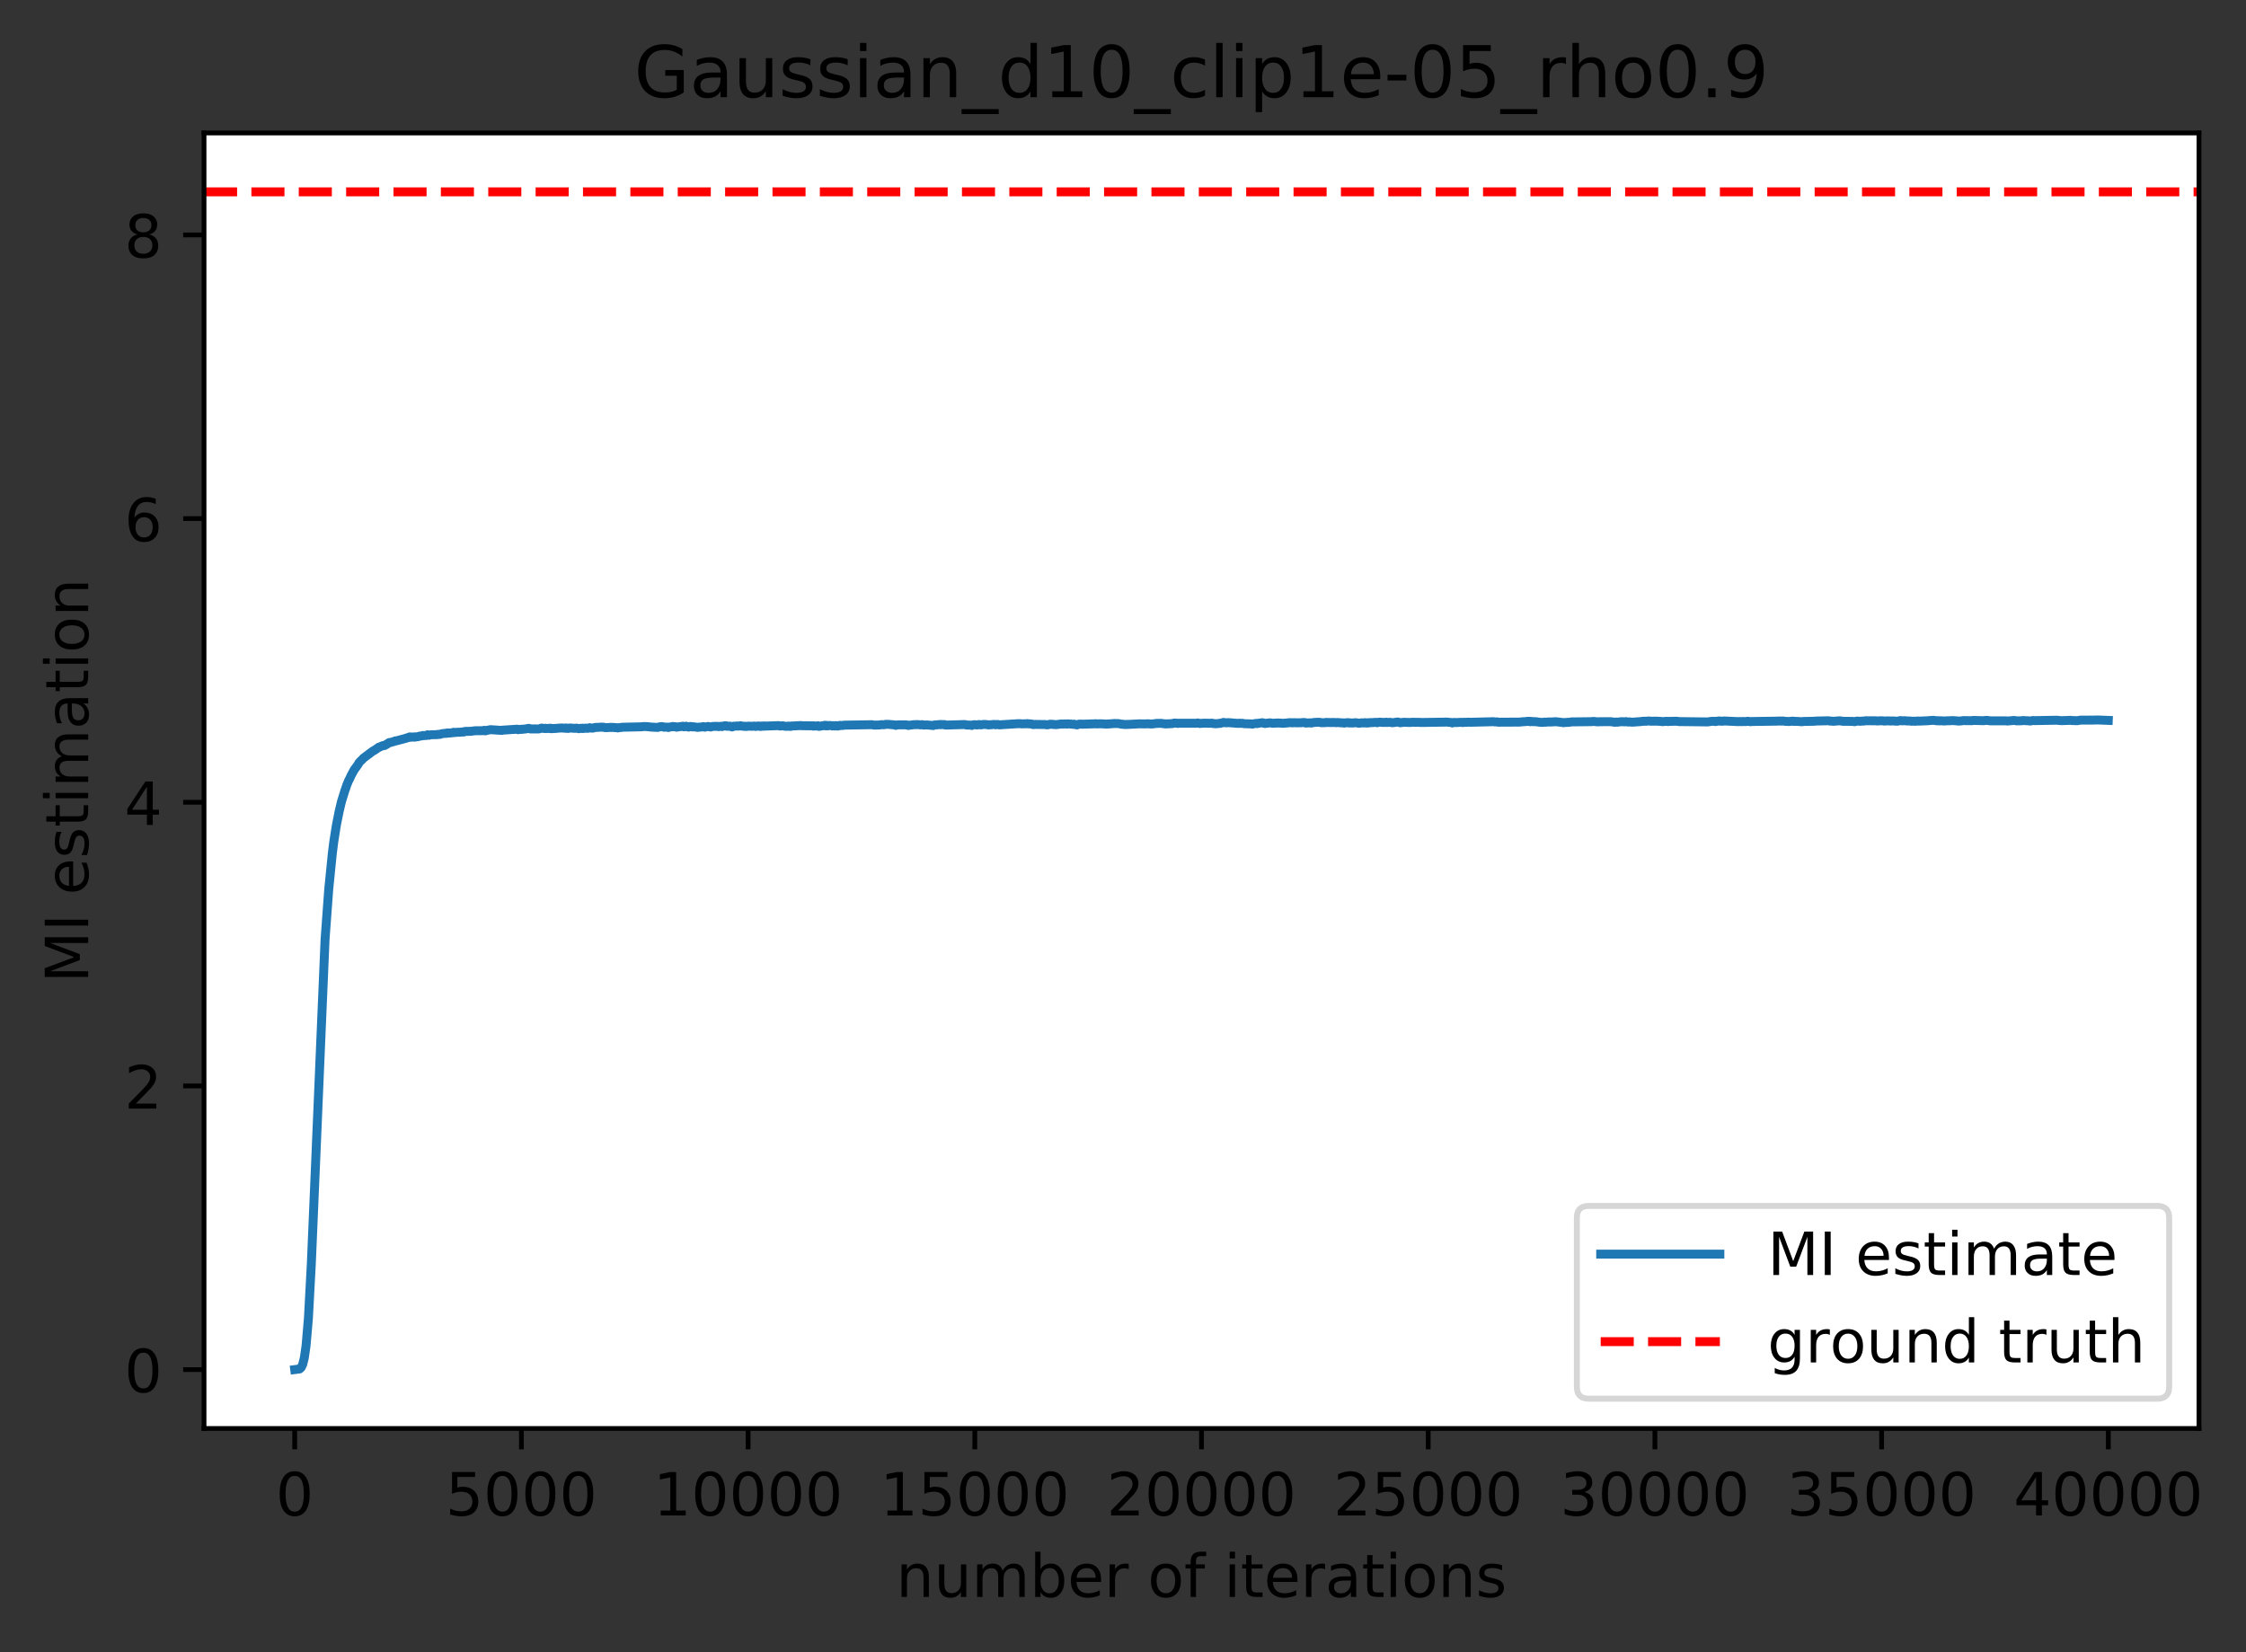 <?xml version="1.0" encoding="utf-8" standalone="no"?>
<!DOCTYPE svg PUBLIC "-//W3C//DTD SVG 1.1//EN"
  "http://www.w3.org/Graphics/SVG/1.1/DTD/svg11.dtd">
<!-- Created with matplotlib (https://matplotlib.org/) -->
<svg height="277.314pt" version="1.1" viewBox="0 0 376.936 277.314" width="376.936pt" xmlns="http://www.w3.org/2000/svg" xmlns:xlink="http://www.w3.org/1999/xlink">
 <rect x="0" y="0" width="376.936" height="277.314" fill="#333333" stroke="none"/>
 <defs>
  <style type="text/css">
*{stroke-linecap:butt;stroke-linejoin:round;}
  </style>
 </defs>
 <g id="figure_1">
  <g id="patch_1">
   <path d="M 0 277.314 
L 376.936 277.314 
L 376.936 0 
L 0 0 
z
" style="fill:none;"/>
  </g>
  <g id="axes_1">
   <g id="patch_2">
    <path d="M 34.241 239.758 
L 369.041 239.758 
L 369.041 22.318 
L 34.241 22.318 
z
" style="fill:#ffffff;"/>
   </g>
   <g id="matplotlib.axis_1">
    <g id="xtick_1">
     <g id="line2d_1">
      <defs>
       <path d="M 0 0 
L 0 3.5 
" id="m1b3be06d51" style="stroke:#000000;stroke-width:0.8;"/>
      </defs>
      <g>
       <use style="stroke:#000000;stroke-width:0.8;" x="49.459" xlink:href="#m1b3be06d51" y="239.758"/>
      </g>
     </g>
     <g id="text_1">
      <!-- 0 -->
      <defs>
       <path d="M 31.781 66.406 
Q 24.172 66.406 20.328 58.906 
Q 16.5 51.422 16.5 36.375 
Q 16.5 21.391 20.328 13.891 
Q 24.172 6.391 31.781 6.391 
Q 39.453 6.391 43.281 13.891 
Q 47.125 21.391 47.125 36.375 
Q 47.125 51.422 43.281 58.906 
Q 39.453 66.406 31.781 66.406 
z
M 31.781 74.219 
Q 44.047 74.219 50.516 64.516 
Q 56.984 54.828 56.984 36.375 
Q 56.984 17.969 50.516 8.266 
Q 44.047 -1.422 31.781 -1.422 
Q 19.531 -1.422 13.062 8.266 
Q 6.594 17.969 6.594 36.375 
Q 6.594 54.828 13.062 64.516 
Q 19.531 74.219 31.781 74.219 
z
" id="DejaVuSans-48"/>
      </defs>
      <g transform="translate(46.278 254.357)scale(0.1 -0.1)">
       <use xlink:href="#DejaVuSans-48"/>
      </g>
     </g>
    </g>
    <g id="xtick_2">
     <g id="line2d_2">
      <g>
       <use style="stroke:#000000;stroke-width:0.8;" x="87.505" xlink:href="#m1b3be06d51" y="239.758"/>
      </g>
     </g>
     <g id="text_2">
      <!-- 5000 -->
      <defs>
       <path d="M 10.797 72.906 
L 49.516 72.906 
L 49.516 64.594 
L 19.828 64.594 
L 19.828 46.734 
Q 21.969 47.469 24.109 47.828 
Q 26.266 48.188 28.422 48.188 
Q 40.625 48.188 47.75 41.5 
Q 54.891 34.812 54.891 23.391 
Q 54.891 11.625 47.562 5.094 
Q 40.234 -1.422 26.906 -1.422 
Q 22.312 -1.422 17.547 -0.641 
Q 12.797 0.141 7.719 1.703 
L 7.719 11.625 
Q 12.109 9.234 16.797 8.062 
Q 21.484 6.891 26.703 6.891 
Q 35.156 6.891 40.078 11.328 
Q 45.016 15.766 45.016 23.391 
Q 45.016 31 40.078 35.438 
Q 35.156 39.891 26.703 39.891 
Q 22.75 39.891 18.812 39.016 
Q 14.891 38.141 10.797 36.281 
z
" id="DejaVuSans-53"/>
      </defs>
      <g transform="translate(74.78 254.357)scale(0.1 -0.1)">
       <use xlink:href="#DejaVuSans-53"/>
       <use x="63.623" xlink:href="#DejaVuSans-48"/>
       <use x="127.246" xlink:href="#DejaVuSans-48"/>
       <use x="190.869" xlink:href="#DejaVuSans-48"/>
      </g>
     </g>
    </g>
    <g id="xtick_3">
     <g id="line2d_3">
      <g>
       <use style="stroke:#000000;stroke-width:0.8;" x="125.552" xlink:href="#m1b3be06d51" y="239.758"/>
      </g>
     </g>
     <g id="text_3">
      <!-- 10000 -->
      <defs>
       <path d="M 12.406 8.297 
L 28.516 8.297 
L 28.516 63.922 
L 10.984 60.406 
L 10.984 69.391 
L 28.422 72.906 
L 38.281 72.906 
L 38.281 8.297 
L 54.391 8.297 
L 54.391 0 
L 12.406 0 
z
" id="DejaVuSans-49"/>
      </defs>
      <g transform="translate(109.645 254.357)scale(0.1 -0.1)">
       <use xlink:href="#DejaVuSans-49"/>
       <use x="63.623" xlink:href="#DejaVuSans-48"/>
       <use x="127.246" xlink:href="#DejaVuSans-48"/>
       <use x="190.869" xlink:href="#DejaVuSans-48"/>
       <use x="254.492" xlink:href="#DejaVuSans-48"/>
      </g>
     </g>
    </g>
    <g id="xtick_4">
     <g id="line2d_4">
      <g>
       <use style="stroke:#000000;stroke-width:0.8;" x="163.598" xlink:href="#m1b3be06d51" y="239.758"/>
      </g>
     </g>
     <g id="text_4">
      <!-- 15000 -->
      <g transform="translate(147.692 254.357)scale(0.1 -0.1)">
       <use xlink:href="#DejaVuSans-49"/>
       <use x="63.623" xlink:href="#DejaVuSans-53"/>
       <use x="127.246" xlink:href="#DejaVuSans-48"/>
       <use x="190.869" xlink:href="#DejaVuSans-48"/>
       <use x="254.492" xlink:href="#DejaVuSans-48"/>
      </g>
     </g>
    </g>
    <g id="xtick_5">
     <g id="line2d_5">
      <g>
       <use style="stroke:#000000;stroke-width:0.8;" x="201.644" xlink:href="#m1b3be06d51" y="239.758"/>
      </g>
     </g>
     <g id="text_5">
      <!-- 20000 -->
      <defs>
       <path d="M 19.188 8.297 
L 53.609 8.297 
L 53.609 0 
L 7.328 0 
L 7.328 8.297 
Q 12.938 14.109 22.625 23.891 
Q 32.328 33.688 34.812 36.531 
Q 39.547 41.844 41.422 45.531 
Q 43.312 49.219 43.312 52.781 
Q 43.312 58.594 39.234 62.25 
Q 35.156 65.922 28.609 65.922 
Q 23.969 65.922 18.812 64.312 
Q 13.672 62.703 7.812 59.422 
L 7.812 69.391 
Q 13.766 71.781 18.938 73 
Q 24.125 74.219 28.422 74.219 
Q 39.75 74.219 46.484 68.547 
Q 53.219 62.891 53.219 53.422 
Q 53.219 48.922 51.531 44.891 
Q 49.859 40.875 45.406 35.406 
Q 44.188 33.984 37.641 27.219 
Q 31.109 20.453 19.188 8.297 
z
" id="DejaVuSans-50"/>
      </defs>
      <g transform="translate(185.738 254.357)scale(0.1 -0.1)">
       <use xlink:href="#DejaVuSans-50"/>
       <use x="63.623" xlink:href="#DejaVuSans-48"/>
       <use x="127.246" xlink:href="#DejaVuSans-48"/>
       <use x="190.869" xlink:href="#DejaVuSans-48"/>
       <use x="254.492" xlink:href="#DejaVuSans-48"/>
      </g>
     </g>
    </g>
    <g id="xtick_6">
     <g id="line2d_6">
      <g>
       <use style="stroke:#000000;stroke-width:0.8;" x="239.691" xlink:href="#m1b3be06d51" y="239.758"/>
      </g>
     </g>
     <g id="text_6">
      <!-- 25000 -->
      <g transform="translate(223.785 254.357)scale(0.1 -0.1)">
       <use xlink:href="#DejaVuSans-50"/>
       <use x="63.623" xlink:href="#DejaVuSans-53"/>
       <use x="127.246" xlink:href="#DejaVuSans-48"/>
       <use x="190.869" xlink:href="#DejaVuSans-48"/>
       <use x="254.492" xlink:href="#DejaVuSans-48"/>
      </g>
     </g>
    </g>
    <g id="xtick_7">
     <g id="line2d_7">
      <g>
       <use style="stroke:#000000;stroke-width:0.8;" x="277.737" xlink:href="#m1b3be06d51" y="239.758"/>
      </g>
     </g>
     <g id="text_7">
      <!-- 30000 -->
      <defs>
       <path d="M 40.578 39.312 
Q 47.656 37.797 51.625 33 
Q 55.609 28.219 55.609 21.188 
Q 55.609 10.406 48.188 4.484 
Q 40.766 -1.422 27.094 -1.422 
Q 22.516 -1.422 17.656 -0.516 
Q 12.797 0.391 7.625 2.203 
L 7.625 11.719 
Q 11.719 9.328 16.594 8.109 
Q 21.484 6.891 26.812 6.891 
Q 36.078 6.891 40.938 10.547 
Q 45.797 14.203 45.797 21.188 
Q 45.797 27.641 41.281 31.266 
Q 36.766 34.906 28.719 34.906 
L 20.219 34.906 
L 20.219 43.016 
L 29.109 43.016 
Q 36.375 43.016 40.234 45.922 
Q 44.094 48.828 44.094 54.297 
Q 44.094 59.906 40.109 62.906 
Q 36.141 65.922 28.719 65.922 
Q 24.656 65.922 20.016 65.031 
Q 15.375 64.156 9.812 62.312 
L 9.812 71.094 
Q 15.438 72.656 20.344 73.438 
Q 25.25 74.219 29.594 74.219 
Q 40.828 74.219 47.359 69.109 
Q 53.906 64.016 53.906 55.328 
Q 53.906 49.266 50.438 45.094 
Q 46.969 40.922 40.578 39.312 
z
" id="DejaVuSans-51"/>
      </defs>
      <g transform="translate(261.831 254.357)scale(0.1 -0.1)">
       <use xlink:href="#DejaVuSans-51"/>
       <use x="63.623" xlink:href="#DejaVuSans-48"/>
       <use x="127.246" xlink:href="#DejaVuSans-48"/>
       <use x="190.869" xlink:href="#DejaVuSans-48"/>
       <use x="254.492" xlink:href="#DejaVuSans-48"/>
      </g>
     </g>
    </g>
    <g id="xtick_8">
     <g id="line2d_8">
      <g>
       <use style="stroke:#000000;stroke-width:0.8;" x="315.784" xlink:href="#m1b3be06d51" y="239.758"/>
      </g>
     </g>
     <g id="text_8">
      <!-- 35000 -->
      <g transform="translate(299.877 254.357)scale(0.1 -0.1)">
       <use xlink:href="#DejaVuSans-51"/>
       <use x="63.623" xlink:href="#DejaVuSans-53"/>
       <use x="127.246" xlink:href="#DejaVuSans-48"/>
       <use x="190.869" xlink:href="#DejaVuSans-48"/>
       <use x="254.492" xlink:href="#DejaVuSans-48"/>
      </g>
     </g>
    </g>
    <g id="xtick_9">
     <g id="line2d_9">
      <g>
       <use style="stroke:#000000;stroke-width:0.8;" x="353.83" xlink:href="#m1b3be06d51" y="239.758"/>
      </g>
     </g>
     <g id="text_9">
      <!-- 40000 -->
      <defs>
       <path d="M 37.797 64.312 
L 12.891 25.391 
L 37.797 25.391 
z
M 35.203 72.906 
L 47.609 72.906 
L 47.609 25.391 
L 58.016 25.391 
L 58.016 17.188 
L 47.609 17.188 
L 47.609 0 
L 37.797 0 
L 37.797 17.188 
L 4.891 17.188 
L 4.891 26.703 
z
" id="DejaVuSans-52"/>
      </defs>
      <g transform="translate(337.924 254.357)scale(0.1 -0.1)">
       <use xlink:href="#DejaVuSans-52"/>
       <use x="63.623" xlink:href="#DejaVuSans-48"/>
       <use x="127.246" xlink:href="#DejaVuSans-48"/>
       <use x="190.869" xlink:href="#DejaVuSans-48"/>
       <use x="254.492" xlink:href="#DejaVuSans-48"/>
      </g>
     </g>
    </g>
    <g id="text_10">
     <!-- number of iterations -->
     <defs>
      <path d="M 54.891 33.016 
L 54.891 0 
L 45.906 0 
L 45.906 32.719 
Q 45.906 40.484 42.875 44.328 
Q 39.844 48.188 33.797 48.188 
Q 26.516 48.188 22.312 43.547 
Q 18.109 38.922 18.109 30.906 
L 18.109 0 
L 9.078 0 
L 9.078 54.688 
L 18.109 54.688 
L 18.109 46.188 
Q 21.344 51.125 25.703 53.562 
Q 30.078 56 35.797 56 
Q 45.219 56 50.047 50.172 
Q 54.891 44.344 54.891 33.016 
z
" id="DejaVuSans-110"/>
      <path d="M 8.5 21.578 
L 8.5 54.688 
L 17.484 54.688 
L 17.484 21.922 
Q 17.484 14.156 20.5 10.266 
Q 23.531 6.391 29.594 6.391 
Q 36.859 6.391 41.078 11.031 
Q 45.312 15.672 45.312 23.688 
L 45.312 54.688 
L 54.297 54.688 
L 54.297 0 
L 45.312 0 
L 45.312 8.406 
Q 42.047 3.422 37.719 1 
Q 33.406 -1.422 27.688 -1.422 
Q 18.266 -1.422 13.375 4.438 
Q 8.5 10.297 8.5 21.578 
z
M 31.109 56 
z
" id="DejaVuSans-117"/>
      <path d="M 52 44.188 
Q 55.375 50.25 60.062 53.125 
Q 64.75 56 71.094 56 
Q 79.641 56 84.281 50.016 
Q 88.922 44.047 88.922 33.016 
L 88.922 0 
L 79.891 0 
L 79.891 32.719 
Q 79.891 40.578 77.094 44.375 
Q 74.312 48.188 68.609 48.188 
Q 61.625 48.188 57.562 43.547 
Q 53.516 38.922 53.516 30.906 
L 53.516 0 
L 44.484 0 
L 44.484 32.719 
Q 44.484 40.625 41.703 44.406 
Q 38.922 48.188 33.109 48.188 
Q 26.219 48.188 22.156 43.531 
Q 18.109 38.875 18.109 30.906 
L 18.109 0 
L 9.078 0 
L 9.078 54.688 
L 18.109 54.688 
L 18.109 46.188 
Q 21.188 51.219 25.484 53.609 
Q 29.781 56 35.688 56 
Q 41.656 56 45.828 52.969 
Q 50 49.953 52 44.188 
z
" id="DejaVuSans-109"/>
      <path d="M 48.688 27.297 
Q 48.688 37.203 44.609 42.844 
Q 40.531 48.484 33.406 48.484 
Q 26.266 48.484 22.188 42.844 
Q 18.109 37.203 18.109 27.297 
Q 18.109 17.391 22.188 11.75 
Q 26.266 6.109 33.406 6.109 
Q 40.531 6.109 44.609 11.75 
Q 48.688 17.391 48.688 27.297 
z
M 18.109 46.391 
Q 20.953 51.266 25.266 53.625 
Q 29.594 56 35.594 56 
Q 45.562 56 51.781 48.094 
Q 58.016 40.188 58.016 27.297 
Q 58.016 14.406 51.781 6.484 
Q 45.562 -1.422 35.594 -1.422 
Q 29.594 -1.422 25.266 0.953 
Q 20.953 3.328 18.109 8.203 
L 18.109 0 
L 9.078 0 
L 9.078 75.984 
L 18.109 75.984 
z
" id="DejaVuSans-98"/>
      <path d="M 56.203 29.594 
L 56.203 25.203 
L 14.891 25.203 
Q 15.484 15.922 20.484 11.062 
Q 25.484 6.203 34.422 6.203 
Q 39.594 6.203 44.453 7.469 
Q 49.312 8.734 54.109 11.281 
L 54.109 2.781 
Q 49.266 0.734 44.188 -0.344 
Q 39.109 -1.422 33.891 -1.422 
Q 20.797 -1.422 13.156 6.188 
Q 5.516 13.812 5.516 26.812 
Q 5.516 40.234 12.766 48.109 
Q 20.016 56 32.328 56 
Q 43.359 56 49.781 48.891 
Q 56.203 41.797 56.203 29.594 
z
M 47.219 32.234 
Q 47.125 39.594 43.094 43.984 
Q 39.062 48.391 32.422 48.391 
Q 24.906 48.391 20.391 44.141 
Q 15.875 39.891 15.188 32.172 
z
" id="DejaVuSans-101"/>
      <path d="M 41.109 46.297 
Q 39.594 47.172 37.812 47.578 
Q 36.031 48 33.891 48 
Q 26.266 48 22.188 43.047 
Q 18.109 38.094 18.109 28.812 
L 18.109 0 
L 9.078 0 
L 9.078 54.688 
L 18.109 54.688 
L 18.109 46.188 
Q 20.953 51.172 25.484 53.578 
Q 30.031 56 36.531 56 
Q 37.453 56 38.578 55.875 
Q 39.703 55.766 41.062 55.516 
z
" id="DejaVuSans-114"/>
      <path id="DejaVuSans-32"/>
      <path d="M 30.609 48.391 
Q 23.391 48.391 19.188 42.75 
Q 14.984 37.109 14.984 27.297 
Q 14.984 17.484 19.156 11.844 
Q 23.344 6.203 30.609 6.203 
Q 37.797 6.203 41.984 11.859 
Q 46.188 17.531 46.188 27.297 
Q 46.188 37.016 41.984 42.703 
Q 37.797 48.391 30.609 48.391 
z
M 30.609 56 
Q 42.328 56 49.016 48.375 
Q 55.719 40.766 55.719 27.297 
Q 55.719 13.875 49.016 6.219 
Q 42.328 -1.422 30.609 -1.422 
Q 18.844 -1.422 12.172 6.219 
Q 5.516 13.875 5.516 27.297 
Q 5.516 40.766 12.172 48.375 
Q 18.844 56 30.609 56 
z
" id="DejaVuSans-111"/>
      <path d="M 37.109 75.984 
L 37.109 68.5 
L 28.516 68.5 
Q 23.688 68.5 21.797 66.547 
Q 19.922 64.594 19.922 59.516 
L 19.922 54.688 
L 34.719 54.688 
L 34.719 47.703 
L 19.922 47.703 
L 19.922 0 
L 10.891 0 
L 10.891 47.703 
L 2.297 47.703 
L 2.297 54.688 
L 10.891 54.688 
L 10.891 58.5 
Q 10.891 67.625 15.141 71.797 
Q 19.391 75.984 28.609 75.984 
z
" id="DejaVuSans-102"/>
      <path d="M 9.422 54.688 
L 18.406 54.688 
L 18.406 0 
L 9.422 0 
z
M 9.422 75.984 
L 18.406 75.984 
L 18.406 64.594 
L 9.422 64.594 
z
" id="DejaVuSans-105"/>
      <path d="M 18.312 70.219 
L 18.312 54.688 
L 36.812 54.688 
L 36.812 47.703 
L 18.312 47.703 
L 18.312 18.016 
Q 18.312 11.328 20.141 9.422 
Q 21.969 7.516 27.594 7.516 
L 36.812 7.516 
L 36.812 0 
L 27.594 0 
Q 17.188 0 13.234 3.875 
Q 9.281 7.766 9.281 18.016 
L 9.281 47.703 
L 2.688 47.703 
L 2.688 54.688 
L 9.281 54.688 
L 9.281 70.219 
z
" id="DejaVuSans-116"/>
      <path d="M 34.281 27.484 
Q 23.391 27.484 19.188 25 
Q 14.984 22.516 14.984 16.5 
Q 14.984 11.719 18.141 8.906 
Q 21.297 6.109 26.703 6.109 
Q 34.188 6.109 38.703 11.406 
Q 43.219 16.703 43.219 25.484 
L 43.219 27.484 
z
M 52.203 31.203 
L 52.203 0 
L 43.219 0 
L 43.219 8.297 
Q 40.141 3.328 35.547 0.953 
Q 30.953 -1.422 24.312 -1.422 
Q 15.922 -1.422 10.953 3.297 
Q 6 8.016 6 15.922 
Q 6 25.141 12.172 29.828 
Q 18.359 34.516 30.609 34.516 
L 43.219 34.516 
L 43.219 35.406 
Q 43.219 41.609 39.141 45 
Q 35.062 48.391 27.688 48.391 
Q 23 48.391 18.547 47.266 
Q 14.109 46.141 10.016 43.891 
L 10.016 52.203 
Q 14.938 54.109 19.578 55.047 
Q 24.219 56 28.609 56 
Q 40.484 56 46.344 49.844 
Q 52.203 43.703 52.203 31.203 
z
" id="DejaVuSans-97"/>
      <path d="M 44.281 53.078 
L 44.281 44.578 
Q 40.484 46.531 36.375 47.5 
Q 32.281 48.484 27.875 48.484 
Q 21.188 48.484 17.844 46.438 
Q 14.5 44.391 14.5 40.281 
Q 14.5 37.156 16.891 35.375 
Q 19.281 33.594 26.516 31.984 
L 29.594 31.297 
Q 39.156 29.25 43.188 25.516 
Q 47.219 21.781 47.219 15.094 
Q 47.219 7.469 41.188 3.016 
Q 35.156 -1.422 24.609 -1.422 
Q 20.219 -1.422 15.453 -0.562 
Q 10.688 0.297 5.422 2 
L 5.422 11.281 
Q 10.406 8.688 15.234 7.391 
Q 20.062 6.109 24.812 6.109 
Q 31.156 6.109 34.562 8.281 
Q 37.984 10.453 37.984 14.406 
Q 37.984 18.062 35.516 20.016 
Q 33.062 21.969 24.703 23.781 
L 21.578 24.516 
Q 13.234 26.266 9.516 29.906 
Q 5.812 33.547 5.812 39.891 
Q 5.812 47.609 11.281 51.797 
Q 16.75 56 26.812 56 
Q 31.781 56 36.172 55.266 
Q 40.578 54.547 44.281 53.078 
z
" id="DejaVuSans-115"/>
     </defs>
     <g transform="translate(150.402 268.035)scale(0.1 -0.1)">
      <use xlink:href="#DejaVuSans-110"/>
      <use x="63.379" xlink:href="#DejaVuSans-117"/>
      <use x="126.758" xlink:href="#DejaVuSans-109"/>
      <use x="224.17" xlink:href="#DejaVuSans-98"/>
      <use x="287.646" xlink:href="#DejaVuSans-101"/>
      <use x="349.17" xlink:href="#DejaVuSans-114"/>
      <use x="390.283" xlink:href="#DejaVuSans-32"/>
      <use x="422.07" xlink:href="#DejaVuSans-111"/>
      <use x="483.252" xlink:href="#DejaVuSans-102"/>
      <use x="518.457" xlink:href="#DejaVuSans-32"/>
      <use x="550.244" xlink:href="#DejaVuSans-105"/>
      <use x="578.027" xlink:href="#DejaVuSans-116"/>
      <use x="617.236" xlink:href="#DejaVuSans-101"/>
      <use x="678.76" xlink:href="#DejaVuSans-114"/>
      <use x="719.873" xlink:href="#DejaVuSans-97"/>
      <use x="781.152" xlink:href="#DejaVuSans-116"/>
      <use x="820.361" xlink:href="#DejaVuSans-105"/>
      <use x="848.145" xlink:href="#DejaVuSans-111"/>
      <use x="909.326" xlink:href="#DejaVuSans-110"/>
      <use x="972.705" xlink:href="#DejaVuSans-115"/>
     </g>
    </g>
   </g>
   <g id="matplotlib.axis_2">
    <g id="ytick_1">
     <g id="line2d_10">
      <defs>
       <path d="M 0 0 
L -3.5 0 
" id="m447c3b38fd" style="stroke:#000000;stroke-width:0.8;"/>
      </defs>
      <g>
       <use style="stroke:#000000;stroke-width:0.8;" x="34.241" xlink:href="#m447c3b38fd" y="229.874"/>
      </g>
     </g>
     <g id="text_11">
      <!-- 0 -->
      <g transform="translate(20.878 233.673)scale(0.1 -0.1)">
       <use xlink:href="#DejaVuSans-48"/>
      </g>
     </g>
    </g>
    <g id="ytick_2">
     <g id="line2d_11">
      <g>
       <use style="stroke:#000000;stroke-width:0.8;" x="34.241" xlink:href="#m447c3b38fd" y="182.263"/>
      </g>
     </g>
     <g id="text_12">
      <!-- 2 -->
      <g transform="translate(20.878 186.062)scale(0.1 -0.1)">
       <use xlink:href="#DejaVuSans-50"/>
      </g>
     </g>
    </g>
    <g id="ytick_3">
     <g id="line2d_12">
      <g>
       <use style="stroke:#000000;stroke-width:0.8;" x="34.241" xlink:href="#m447c3b38fd" y="134.652"/>
      </g>
     </g>
     <g id="text_13">
      <!-- 4 -->
      <g transform="translate(20.878 138.451)scale(0.1 -0.1)">
       <use xlink:href="#DejaVuSans-52"/>
      </g>
     </g>
    </g>
    <g id="ytick_4">
     <g id="line2d_13">
      <g>
       <use style="stroke:#000000;stroke-width:0.8;" x="34.241" xlink:href="#m447c3b38fd" y="87.041"/>
      </g>
     </g>
     <g id="text_14">
      <!-- 6 -->
      <defs>
       <path d="M 33.016 40.375 
Q 26.375 40.375 22.484 35.828 
Q 18.609 31.297 18.609 23.391 
Q 18.609 15.531 22.484 10.953 
Q 26.375 6.391 33.016 6.391 
Q 39.656 6.391 43.531 10.953 
Q 47.406 15.531 47.406 23.391 
Q 47.406 31.297 43.531 35.828 
Q 39.656 40.375 33.016 40.375 
z
M 52.594 71.297 
L 52.594 62.312 
Q 48.875 64.062 45.094 64.984 
Q 41.312 65.922 37.594 65.922 
Q 27.828 65.922 22.672 59.328 
Q 17.531 52.734 16.797 39.406 
Q 19.672 43.656 24.016 45.922 
Q 28.375 48.188 33.594 48.188 
Q 44.578 48.188 50.953 41.516 
Q 57.328 34.859 57.328 23.391 
Q 57.328 12.156 50.688 5.359 
Q 44.047 -1.422 33.016 -1.422 
Q 20.359 -1.422 13.672 8.266 
Q 6.984 17.969 6.984 36.375 
Q 6.984 53.656 15.188 63.938 
Q 23.391 74.219 37.203 74.219 
Q 40.922 74.219 44.703 73.484 
Q 48.484 72.75 52.594 71.297 
z
" id="DejaVuSans-54"/>
      </defs>
      <g transform="translate(20.878 90.841)scale(0.1 -0.1)">
       <use xlink:href="#DejaVuSans-54"/>
      </g>
     </g>
    </g>
    <g id="ytick_5">
     <g id="line2d_14">
      <g>
       <use style="stroke:#000000;stroke-width:0.8;" x="34.241" xlink:href="#m447c3b38fd" y="39.43"/>
      </g>
     </g>
     <g id="text_15">
      <!-- 8 -->
      <defs>
       <path d="M 31.781 34.625 
Q 24.75 34.625 20.719 30.859 
Q 16.703 27.094 16.703 20.516 
Q 16.703 13.922 20.719 10.156 
Q 24.75 6.391 31.781 6.391 
Q 38.812 6.391 42.859 10.172 
Q 46.922 13.969 46.922 20.516 
Q 46.922 27.094 42.891 30.859 
Q 38.875 34.625 31.781 34.625 
z
M 21.922 38.812 
Q 15.578 40.375 12.031 44.719 
Q 8.5 49.078 8.5 55.328 
Q 8.5 64.062 14.719 69.141 
Q 20.953 74.219 31.781 74.219 
Q 42.672 74.219 48.875 69.141 
Q 55.078 64.062 55.078 55.328 
Q 55.078 49.078 51.531 44.719 
Q 48 40.375 41.703 38.812 
Q 48.828 37.156 52.797 32.312 
Q 56.781 27.484 56.781 20.516 
Q 56.781 9.906 50.312 4.234 
Q 43.844 -1.422 31.781 -1.422 
Q 19.734 -1.422 13.25 4.234 
Q 6.781 9.906 6.781 20.516 
Q 6.781 27.484 10.781 32.312 
Q 14.797 37.156 21.922 38.812 
z
M 18.312 54.391 
Q 18.312 48.734 21.844 45.562 
Q 25.391 42.391 31.781 42.391 
Q 38.141 42.391 41.719 45.562 
Q 45.312 48.734 45.312 54.391 
Q 45.312 60.062 41.719 63.234 
Q 38.141 66.406 31.781 66.406 
Q 25.391 66.406 21.844 63.234 
Q 18.312 60.062 18.312 54.391 
z
" id="DejaVuSans-56"/>
      </defs>
      <g transform="translate(20.878 43.23)scale(0.1 -0.1)">
       <use xlink:href="#DejaVuSans-56"/>
      </g>
     </g>
    </g>
    <g id="text_16">
     <!-- MI estimation -->
     <defs>
      <path d="M 9.812 72.906 
L 24.516 72.906 
L 43.109 23.297 
L 61.812 72.906 
L 76.516 72.906 
L 76.516 0 
L 66.891 0 
L 66.891 64.016 
L 48.094 14.016 
L 38.188 14.016 
L 19.391 64.016 
L 19.391 0 
L 9.812 0 
z
" id="DejaVuSans-77"/>
      <path d="M 9.812 72.906 
L 19.672 72.906 
L 19.672 0 
L 9.812 0 
z
" id="DejaVuSans-73"/>
     </defs>
     <g transform="translate(14.798 164.958)rotate(-90)scale(0.1 -0.1)">
      <use xlink:href="#DejaVuSans-77"/>
      <use x="86.279" xlink:href="#DejaVuSans-73"/>
      <use x="115.771" xlink:href="#DejaVuSans-32"/>
      <use x="147.559" xlink:href="#DejaVuSans-101"/>
      <use x="209.082" xlink:href="#DejaVuSans-115"/>
      <use x="261.182" xlink:href="#DejaVuSans-116"/>
      <use x="300.391" xlink:href="#DejaVuSans-105"/>
      <use x="328.174" xlink:href="#DejaVuSans-109"/>
      <use x="425.586" xlink:href="#DejaVuSans-97"/>
      <use x="486.865" xlink:href="#DejaVuSans-116"/>
      <use x="526.074" xlink:href="#DejaVuSans-105"/>
      <use x="553.857" xlink:href="#DejaVuSans-111"/>
      <use x="615.039" xlink:href="#DejaVuSans-110"/>
     </g>
    </g>
   </g>
   <g id="line2d_15">
    <path clip-path="url(#p1d4eed9ace)" d="M 49.459 229.874 
L 50.288 229.766 
L 50.547 229.524 
L 50.798 229.001 
L 51.072 227.908 
L 51.361 225.894 
L 51.757 221.293 
L 52.244 212.195 
L 54.557 157.613 
L 55.173 149.214 
L 55.775 143.218 
L 56.018 141.276 
L 56.414 138.746 
L 56.482 138.362 
L 56.901 136.261 
L 57.312 134.523 
L 57.92 132.571 
L 57.989 132.406 
L 58.171 131.839 
L 58.514 131.01 
L 58.689 130.691 
L 58.742 130.568 
L 58.932 130.147 
L 59.191 129.665 
L 59.419 129.244 
L 59.435 129.248 
L 59.457 129.171 
L 59.465 129.163 
L 59.693 128.871 
L 59.876 128.614 
L 60.097 128.308 
L 60.234 128.046 
L 60.477 127.771 
L 60.819 127.446 
L 61.01 127.236 
L 62.425 126.178 
L 62.524 126.099 
L 62.752 125.97 
L 62.76 125.977 
L 62.851 125.92 
L 63.506 125.469 
L 63.513 125.486 
L 63.582 125.404 
L 63.604 125.432 
L 64.221 125.158 
L 64.228 125.185 
L 64.32 125.129 
L 64.327 125.132 
L 64.556 125.123 
L 64.784 124.981 
L 64.837 124.925 
L 64.89 124.941 
L 65.164 124.731 
L 65.324 124.629 
L 65.339 124.648 
L 65.461 124.649 
L 65.621 124.587 
L 66.07 124.469 
L 66.336 124.348 
L 66.45 124.366 
L 66.466 124.344 
L 66.633 124.314 
L 68.102 123.922 
L 68.239 123.855 
L 68.345 123.853 
L 68.482 123.793 
L 68.558 123.796 
L 68.596 123.743 
L 68.786 123.683 
L 68.961 123.721 
L 68.969 123.743 
L 69.06 123.695 
L 69.159 123.701 
L 69.174 123.711 
L 69.509 123.694 
L 69.547 123.732 
L 69.616 123.672 
L 69.768 123.701 
L 69.776 123.694 
L 70.065 123.65 
L 70.171 123.647 
L 70.179 123.639 
L 70.4 123.552 
L 70.727 123.528 
L 70.955 123.448 
L 71.138 123.469 
L 71.335 123.446 
L 71.48 123.444 
L 71.602 123.436 
L 71.609 123.425 
L 71.777 123.323 
L 71.8 123.341 
L 71.997 123.407 
L 72.241 123.344 
L 72.363 123.311 
L 72.652 123.318 
L 72.789 123.309 
L 73.367 123.307 
L 73.512 123.253 
L 73.656 123.276 
L 73.831 123.233 
L 73.862 123.258 
L 73.999 123.197 
L 74.197 123.137 
L 74.95 123.06 
L 75.117 123.009 
L 74.973 123.087 
L 75.125 123.021 
L 75.384 123.043 
L 75.597 123.018 
L 75.749 122.994 
L 75.954 122.989 
L 76.061 122.955 
L 76.145 122.901 
L 76.183 122.955 
L 76.966 122.89 
L 77.141 122.913 
L 77.324 122.872 
L 77.332 122.881 
L 77.461 122.859 
L 77.834 122.866 
L 78.001 122.766 
L 78.99 122.741 
L 79.767 122.647 
L 79.896 122.646 
L 81.182 122.637 
L 81.266 122.574 
L 81.311 122.606 
L 81.456 122.668 
L 81.471 122.654 
L 81.73 122.579 
L 82.019 122.529 
L 82.141 122.503 
L 82.285 122.466 
L 84.218 122.593 
L 84.286 122.582 
L 84.317 122.551 
L 86.683 122.397 
L 86.805 122.384 
L 86.942 122.472 
L 87.125 122.431 
L 87.285 122.428 
L 87.414 122.406 
L 87.543 122.405 
L 87.612 122.422 
L 87.657 122.391 
L 87.901 122.379 
L 88.304 122.337 
L 88.51 122.279 
L 88.631 122.267 
L 88.776 122.25 
L 88.784 122.258 
L 89.019 122.331 
L 89.042 122.354 
L 89.141 122.345 
L 89.301 122.328 
L 89.453 122.362 
L 89.461 122.348 
L 89.674 122.347 
L 89.902 122.331 
L 89.94 122.358 
L 90.024 122.348 
L 90.351 122.352 
L 90.61 122.298 
L 90.8 122.227 
L 90.823 122.25 
L 90.907 122.2 
L 91.333 122.278 
L 91.508 122.228 
L 91.652 122.287 
L 91.941 122.251 
L 92.116 122.249 
L 92.162 122.28 
L 92.223 122.229 
L 92.413 122.227 
L 92.505 122.304 
L 92.535 122.279 
L 92.702 122.288 
L 92.801 122.296 
L 92.816 122.282 
L 92.953 122.251 
L 93.128 122.277 
L 93.311 122.247 
L 93.418 122.251 
L 93.433 122.241 
L 94.224 122.182 
L 94.787 122.229 
L 94.932 122.22 
L 94.985 122.178 
L 95.038 122.243 
L 95.153 122.253 
L 95.16 122.243 
L 95.343 122.227 
L 95.396 122.261 
L 95.457 122.233 
L 95.609 122.182 
L 95.883 122.2 
L 96.081 122.224 
L 96.636 122.247 
L 96.766 122.204 
L 96.773 122.215 
L 97.047 122.272 
L 97.146 122.282 
L 97.161 122.307 
L 97.367 122.247 
L 97.489 122.234 
L 97.694 122.271 
L 97.785 122.216 
L 97.823 122.267 
L 97.915 122.274 
L 97.93 122.257 
L 98.105 122.228 
L 98.113 122.239 
L 98.28 122.201 
L 98.379 122.217 
L 98.386 122.239 
L 98.531 122.238 
L 98.539 122.228 
L 98.691 122.211 
L 98.698 122.238 
L 98.843 122.213 
L 98.98 122.135 
L 99.003 122.16 
L 99.17 122.201 
L 99.284 122.185 
L 99.307 122.211 
L 99.535 122.208 
L 99.855 122.093 
L 99.984 122.1 
L 100.258 122.075 
L 100.365 122.091 
L 100.38 122.079 
L 101.019 122.036 
L 101.187 122.069 
L 101.324 122.059 
L 101.331 122.071 
L 101.582 122.136 
L 102.031 122.115 
L 102.45 122.092 
L 102.518 122.069 
L 102.564 122.105 
L 102.952 122.087 
L 103.15 122.125 
L 103.492 122.129 
L 103.667 122.179 
L 103.675 122.17 
L 104.078 122.108 
L 104.208 122.11 
L 104.215 122.102 
L 104.398 122.062 
L 107.67 121.99 
L 107.837 121.954 
L 107.845 121.97 
L 108.149 121.938 
L 108.324 121.946 
L 108.986 121.994 
L 109.131 122.027 
L 110.402 122.093 
L 110.569 122.015 
L 110.904 121.966 
L 111.033 121.951 
L 111.277 121.978 
L 111.436 122.057 
L 111.444 122.047 
L 111.733 122.044 
L 111.847 122.05 
L 111.855 122.042 
L 112.007 122.04 
L 112.167 122.107 
L 112.175 122.098 
L 112.532 121.998 
L 112.738 121.992 
L 112.943 121.93 
L 112.951 121.944 
L 113.118 121.987 
L 113.362 121.971 
L 113.46 122.01 
L 113.468 122.03 
L 113.575 122.058 
L 113.597 122.039 
L 114.64 121.889 
L 114.769 121.995 
L 114.899 121.972 
L 114.906 121.981 
L 115.043 121.929 
L 115.15 121.886 
L 115.18 121.916 
L 115.325 121.972 
L 115.553 122.04 
L 115.85 121.93 
L 115.987 121.94 
L 116.169 121.982 
L 116.207 122.016 
L 116.276 121.969 
L 117.098 122.081 
L 117.204 122.074 
L 117.212 122.063 
L 117.349 122.032 
L 117.501 122.047 
L 118.041 121.953 
L 118.049 121.98 
L 118.292 122.054 
L 118.475 121.992 
L 118.787 121.948 
L 118.855 121.926 
L 118.901 121.962 
L 119.145 121.999 
L 119.282 122.023 
L 119.441 121.974 
L 119.556 121.931 
L 120.233 121.908 
L 120.347 121.929 
L 120.354 121.921 
L 120.545 121.918 
L 120.628 121.964 
L 120.666 121.94 
L 120.902 121.913 
L 121.047 121.896 
L 121.161 121.953 
L 121.176 121.941 
L 121.367 121.892 
L 121.557 121.822 
L 121.648 121.833 
L 121.678 121.813 
L 121.823 121.801 
L 121.831 121.862 
L 121.998 121.904 
L 122.538 121.879 
L 122.675 121.956 
L 122.866 122.015 
L 122.873 122.008 
L 123.147 121.882 
L 123.155 121.893 
L 123.292 121.88 
L 123.52 121.874 
L 123.634 121.867 
L 123.649 121.847 
L 123.84 121.863 
L 123.969 121.88 
L 124.281 121.8 
L 124.433 121.873 
L 124.441 121.867 
L 124.745 121.872 
L 124.874 121.924 
L 125.057 121.888 
L 125.209 121.93 
L 125.308 121.928 
L 125.331 121.903 
L 125.354 121.916 
L 125.46 121.894 
L 125.658 121.877 
L 126.138 121.902 
L 126.259 121.891 
L 126.267 121.902 
L 126.434 121.872 
L 126.64 121.864 
L 126.8 121.93 
L 126.959 121.887 
L 127.028 121.906 
L 127.066 121.879 
L 127.218 121.85 
L 127.393 121.86 
L 127.606 121.935 
L 127.766 121.871 
L 127.91 121.846 
L 127.933 121.887 
L 128.238 121.888 
L 128.337 121.836 
L 128.382 121.871 
L 130.688 121.788 
L 130.84 121.857 
L 130.992 121.842 
L 131 121.861 
L 131.297 121.805 
L 131.822 121.909 
L 132.042 121.893 
L 132.111 121.912 
L 132.156 121.893 
L 132.301 121.873 
L 132.43 121.871 
L 132.438 121.885 
L 132.56 121.925 
L 132.674 121.923 
L 132.834 121.847 
L 132.841 121.859 
L 134.302 121.783 
L 134.432 121.774 
L 134.439 121.791 
L 134.622 121.81 
L 136.448 121.822 
L 136.501 121.878 
L 136.562 121.822 
L 136.676 121.838 
L 136.798 121.855 
L 136.905 121.855 
L 136.912 121.864 
L 137.11 121.848 
L 137.27 121.812 
L 137.285 121.834 
L 137.445 121.919 
L 137.59 121.881 
L 137.597 121.89 
L 138.343 121.764 
L 138.48 121.726 
L 138.563 121.831 
L 138.624 121.801 
L 138.784 121.754 
L 138.921 121.831 
L 139.104 121.779 
L 139.233 121.774 
L 139.439 121.775 
L 139.537 121.803 
L 139.553 121.794 
L 139.659 121.849 
L 139.69 121.82 
L 139.88 121.794 
L 140.108 121.857 
L 140.306 121.783 
L 140.473 121.855 
L 140.618 121.865 
L 140.633 121.846 
L 140.861 121.77 
L 140.869 121.808 
L 140.96 121.742 
L 140.968 121.746 
L 141.379 121.776 
L 141.63 121.711 
L 146.142 121.638 
L 146.295 121.628 
L 146.515 121.667 
L 146.652 121.698 
L 146.797 121.698 
L 146.987 121.695 
L 147.17 121.698 
L 147.466 121.683 
L 147.641 121.683 
L 147.862 121.625 
L 148.083 121.632 
L 148.395 121.643 
L 148.661 121.567 
L 148.965 121.579 
L 149.102 121.578 
L 150.206 121.675 
L 150.335 121.749 
L 150.449 121.697 
L 150.67 121.671 
L 150.807 121.658 
L 152.047 121.659 
L 152.146 121.697 
L 152.176 121.68 
L 152.336 121.692 
L 152.443 121.762 
L 152.473 121.749 
L 152.74 121.712 
L 152.945 121.687 
L 153.409 121.628 
L 153.736 121.635 
L 153.927 121.604 
L 154.398 121.654 
L 154.513 121.67 
L 154.52 121.663 
L 154.748 121.624 
L 154.863 121.637 
L 154.946 121.681 
L 154.954 121.695 
L 155.205 121.694 
L 155.357 121.679 
L 155.631 121.679 
L 156.324 121.747 
L 156.445 121.753 
L 156.613 121.78 
L 156.803 121.68 
L 156.811 121.685 
L 156.948 121.682 
L 156.955 121.674 
L 157.199 121.646 
L 157.29 121.666 
L 157.313 121.658 
L 157.549 121.613 
L 157.731 121.625 
L 157.807 121.629 
L 157.838 121.598 
L 157.868 121.641 
L 158.013 121.609 
L 158.561 121.62 
L 158.637 121.695 
L 158.682 121.673 
L 158.774 121.692 
L 158.789 121.7 
L 161.802 121.61 
L 161.916 121.612 
L 161.932 121.631 
L 162.038 121.643 
L 162.053 121.623 
L 162.19 121.697 
L 162.312 121.69 
L 163.027 121.713 
L 163.088 121.762 
L 163.141 121.711 
L 163.256 121.678 
L 163.507 121.633 
L 163.803 121.651 
L 163.963 121.685 
L 164.184 121.627 
L 164.359 121.604 
L 164.488 121.657 
L 164.496 121.652 
L 164.679 121.663 
L 165.013 121.592 
L 165.173 121.587 
L 165.736 121.624 
L 165.873 121.677 
L 165.881 121.671 
L 166.665 121.608 
L 166.9 121.585 
L 167.106 121.65 
L 167.365 121.591 
L 167.502 121.598 
L 167.639 121.647 
L 167.737 121.668 
L 167.768 121.644 
L 167.989 121.652 
L 168.126 121.638 
L 168.346 121.62 
L 170.591 121.479 
L 171.009 121.459 
L 171.154 121.472 
L 171.314 121.472 
L 171.443 121.5 
L 171.641 121.49 
L 172.227 121.477 
L 172.402 121.45 
L 172.547 121.491 
L 172.562 121.478 
L 172.684 121.487 
L 172.866 121.489 
L 173.018 121.517 
L 173.155 121.541 
L 173.171 121.523 
L 173.277 121.567 
L 173.285 121.594 
L 173.513 121.614 
L 173.673 121.582 
L 175.507 121.607 
L 175.651 121.656 
L 175.864 121.639 
L 175.94 121.636 
L 175.971 121.608 
L 176.313 121.546 
L 176.511 121.557 
L 176.648 121.58 
L 176.747 121.596 
L 176.77 121.575 
L 176.899 121.587 
L 177.028 121.613 
L 177.173 121.625 
L 177.561 121.584 
L 177.683 121.575 
L 177.865 121.534 
L 178.01 121.531 
L 178.147 121.509 
L 178.155 121.518 
L 178.474 121.528 
L 178.672 121.502 
L 179.022 121.522 
L 179.06 121.541 
L 179.129 121.493 
L 179.867 121.54 
L 179.996 121.546 
L 180.103 121.577 
L 180.11 121.568 
L 180.262 121.541 
L 180.27 121.549 
L 180.734 121.671 
L 180.985 121.568 
L 181.191 121.532 
L 181.427 121.528 
L 181.556 121.554 
L 183.732 121.486 
L 183.862 121.469 
L 183.999 121.478 
L 184.006 121.501 
L 184.6 121.479 
L 184.805 121.492 
L 184.965 121.486 
L 185.087 121.495 
L 185.094 121.502 
L 185.627 121.529 
L 185.726 121.542 
L 185.741 121.526 
L 185.916 121.503 
L 185.924 121.519 
L 186.137 121.512 
L 186.327 121.48 
L 186.335 121.495 
L 187.004 121.432 
L 187.674 121.448 
L 187.826 121.464 
L 188.13 121.541 
L 188.267 121.544 
L 188.381 121.543 
L 188.283 121.557 
L 188.389 121.55 
L 188.488 121.58 
L 188.518 121.56 
L 188.876 121.614 
L 189.036 121.574 
L 189.158 121.595 
L 191.281 121.486 
L 191.798 121.503 
L 192.506 121.49 
L 192.627 121.482 
L 192.764 121.48 
L 192.924 121.501 
L 193.107 121.512 
L 193.244 121.521 
L 193.639 121.481 
L 193.799 121.459 
L 193.974 121.436 
L 194.126 121.413 
L 194.256 121.416 
L 194.758 121.407 
L 194.91 121.411 
L 195.283 121.47 
L 195.443 121.467 
L 195.641 121.514 
L 195.816 121.475 
L 195.953 121.495 
L 195.96 121.484 
L 196.128 121.481 
L 196.774 121.446 
L 197.079 121.354 
L 197.627 121.393 
L 197.672 121.425 
L 197.741 121.388 
L 200.45 121.39 
L 200.572 121.397 
L 200.693 121.396 
L 201.043 121.34 
L 201.31 121.432 
L 201.492 121.413 
L 201.949 121.389 
L 202.116 121.375 
L 202.261 121.375 
L 202.687 121.394 
L 202.854 121.389 
L 203.029 121.398 
L 203.242 121.378 
L 203.417 121.374 
L 203.57 121.444 
L 203.79 121.437 
L 203.904 121.467 
L 204.041 121.476 
L 204.186 121.457 
L 204.452 121.44 
L 204.642 121.396 
L 204.757 121.419 
L 204.764 121.411 
L 204.977 121.356 
L 205.137 121.318 
L 205.327 121.249 
L 205.335 121.262 
L 205.655 121.311 
L 205.769 121.298 
L 205.936 121.321 
L 206.073 121.284 
L 207.846 121.418 
L 208.044 121.379 
L 208.196 121.414 
L 208.485 121.388 
L 208.675 121.443 
L 208.866 121.467 
L 210.022 121.5 
L 210.174 121.542 
L 210.182 121.535 
L 210.319 121.499 
L 210.578 121.449 
L 210.684 121.44 
L 210.692 121.436 
L 210.951 121.409 
L 210.989 121.452 
L 211.065 121.414 
L 211.864 121.301 
L 211.993 121.326 
L 212.001 121.345 
L 212.115 121.406 
L 212.32 121.436 
L 212.488 121.387 
L 212.693 121.374 
L 212.815 121.372 
L 213.081 121.317 
L 213.614 121.392 
L 214.512 121.344 
L 214.633 121.356 
L 215.022 121.372 
L 215.159 121.396 
L 215.425 121.393 
L 215.524 121.387 
L 215.531 121.378 
L 215.729 121.364 
L 215.996 121.347 
L 216.193 121.32 
L 216.391 121.293 
L 216.802 121.298 
L 216.878 121.33 
L 216.916 121.306 
L 217.228 121.298 
L 217.403 121.3 
L 217.601 121.316 
L 218.271 121.305 
L 218.392 121.312 
L 218.72 121.258 
L 219.077 121.287 
L 219.131 121.363 
L 219.184 121.332 
L 219.321 121.348 
L 220.013 121.317 
L 220.059 121.357 
L 220.127 121.331 
L 220.333 121.305 
L 220.485 121.262 
L 221.2 121.226 
L 221.581 121.243 
L 221.718 121.302 
L 221.725 121.293 
L 222.311 121.3 
L 222.403 121.292 
L 222.425 121.271 
L 222.646 121.239 
L 222.859 121.265 
L 223.049 121.263 
L 223.437 121.276 
L 223.749 121.259 
L 223.864 121.266 
L 224.13 121.265 
L 224.252 121.301 
L 224.503 121.268 
L 225.058 121.316 
L 225.203 121.321 
L 225.538 121.33 
L 225.591 121.373 
L 225.652 121.343 
L 226.055 121.298 
L 226.253 121.3 
L 226.314 121.285 
L 226.359 121.34 
L 226.671 121.325 
L 226.77 121.351 
L 226.793 121.342 
L 226.999 121.348 
L 227.531 121.297 
L 228.026 121.386 
L 228.148 121.377 
L 228.3 121.368 
L 228.482 121.314 
L 228.749 121.334 
L 228.901 121.345 
L 228.908 121.337 
L 229.083 121.29 
L 229.091 121.3 
L 229.281 121.341 
L 229.411 121.359 
L 229.586 121.3 
L 229.593 121.335 
L 229.791 121.332 
L 229.959 121.275 
L 229.966 121.286 
L 230.179 121.292 
L 230.331 121.277 
L 230.446 121.281 
L 230.636 121.25 
L 230.971 121.241 
L 231.115 121.302 
L 231.374 121.226 
L 231.549 121.211 
L 231.77 121.224 
L 231.899 121.257 
L 232.158 121.238 
L 232.279 121.259 
L 232.439 121.249 
L 232.614 121.21 
L 232.736 121.257 
L 233.329 121.23 
L 233.543 121.293 
L 233.672 121.289 
L 233.68 121.298 
L 233.976 121.27 
L 234.433 121.194 
L 234.623 121.187 
L 234.707 121.206 
L 234.73 121.236 
L 234.874 121.271 
L 234.996 121.307 
L 235.255 121.268 
L 235.369 121.258 
L 235.574 121.231 
L 236.685 121.261 
L 236.898 121.232 
L 237.454 121.231 
L 237.583 121.238 
L 237.819 121.242 
L 238.268 121.235 
L 238.443 121.264 
L 242.552 121.202 
L 242.719 121.19 
L 243.693 121.278 
L 243.731 121.342 
L 243.807 121.306 
L 244.066 121.244 
L 244.264 121.274 
L 244.546 121.268 
L 245.033 121.24 
L 245.23 121.23 
L 245.367 121.261 
L 245.375 121.256 
L 245.542 121.233 
L 245.588 121.271 
L 245.657 121.233 
L 245.923 121.228 
L 246.083 121.246 
L 246.349 121.201 
L 246.478 121.217 
L 246.623 121.214 
L 246.79 121.227 
L 250.275 121.141 
L 250.549 121.121 
L 250.93 121.172 
L 251.257 121.158 
L 251.478 121.221 
L 251.714 121.221 
L 251.858 121.208 
L 254.651 121.199 
L 254.803 121.206 
L 255.092 121.181 
L 255.191 121.19 
L 255.214 121.175 
L 255.571 121.137 
L 256.104 121.11 
L 256.37 121.07 
L 256.507 121.068 
L 256.698 121.06 
L 256.781 121.136 
L 256.819 121.122 
L 257.017 121.084 
L 257.2 121.133 
L 257.42 121.112 
L 257.542 121.132 
L 257.77 121.132 
L 258.448 121.226 
L 258.881 121.248 
L 259.095 121.226 
L 259.201 121.193 
L 259.33 121.221 
L 260.053 121.165 
L 260.19 121.192 
L 260.434 121.17 
L 260.89 121.147 
L 261.073 121.129 
L 262.336 121.274 
L 262.382 121.301 
L 262.45 121.277 
L 263.264 121.232 
L 263.379 121.227 
L 263.721 121.164 
L 267.115 121.124 
L 267.305 121.082 
L 267.411 121.095 
L 267.419 121.089 
L 267.716 121.108 
L 267.86 121.136 
L 268.127 121.152 
L 268.241 121.155 
L 268.431 121.133 
L 270.204 121.127 
L 270.371 121.138 
L 270.881 121.199 
L 270.957 121.238 
L 271.003 121.218 
L 271.254 121.185 
L 271.376 121.22 
L 271.985 121.137 
L 272.251 121.13 
L 272.456 121.14 
L 272.639 121.164 
L 272.913 121.113 
L 273.149 121.171 
L 273.293 121.195 
L 273.491 121.155 
L 273.681 121.2 
L 273.864 121.2 
L 274.032 121.209 
L 274.983 121.136 
L 275.158 121.128 
L 275.348 121.116 
L 275.629 121.066 
L 275.804 121.066 
L 275.949 121.037 
L 276.193 121.066 
L 276.596 121.014 
L 276.733 121.016 
L 277.068 121.052 
L 277.882 121.039 
L 278.658 121.072 
L 278.81 121.092 
L 279.008 121.126 
L 279.267 121.092 
L 279.83 121.061 
L 279.952 121.112 
L 280.134 121.079 
L 281.161 121.053 
L 281.314 121.062 
L 281.504 121.05 
L 281.679 121.11 
L 286.709 121.169 
L 286.815 121.127 
L 287.302 121.067 
L 287.789 121.062 
L 287.911 121.112 
L 288.208 121.034 
L 288.322 121.041 
L 288.329 121.036 
L 288.535 121 
L 288.679 121.046 
L 288.839 121.024 
L 288.976 121.049 
L 289.098 121.058 
L 289.319 121.006 
L 291.655 121.117 
L 291.845 121.101 
L 291.852 121.118 
L 292.027 121.1 
L 292.355 121.122 
L 292.499 121.095 
L 292.864 121.108 
L 292.986 121.112 
L 293.268 121.058 
L 293.42 121.055 
L 293.534 121.088 
L 293.648 121.118 
L 293.831 121.127 
L 293.983 121.099 
L 298.214 121.039 
L 298.526 121.018 
L 298.701 121.015 
L 298.891 121.035 
L 299.051 121.021 
L 299.287 121.018 
L 299.538 121.062 
L 300.01 121.09 
L 300.207 121.1 
L 300.626 121.05 
L 300.725 121.055 
L 300.74 121.045 
L 300.923 121.03 
L 301.037 121.083 
L 301.044 121.077 
L 301.204 121.068 
L 301.927 121.097 
L 302.072 121.118 
L 302.224 121.113 
L 302.232 121.124 
L 302.452 121.134 
L 302.642 121.091 
L 304.149 121.064 
L 304.507 121.054 
L 304.788 121.02 
L 306.911 120.972 
L 307.094 121.025 
L 307.429 121.036 
L 307.512 121.052 
L 307.543 121.041 
L 307.68 121.067 
L 307.786 121.058 
L 307.794 121.053 
L 308.737 120.978 
L 309.11 121.034 
L 309.285 121.061 
L 310.929 121.078 
L 311.241 121.132 
L 311.591 121.03 
L 312.086 121.05 
L 312.245 121.061 
L 312.489 121.027 
L 312.846 121.019 
L 313.12 120.97 
L 314.452 120.983 
L 314.559 120.977 
L 314.566 120.972 
L 314.764 120.973 
L 314.931 120.998 
L 315.106 121.012 
L 315.441 120.98 
L 315.571 120.983 
L 315.73 120.975 
L 315.86 120.983 
L 315.867 120.977 
L 316.027 120.987 
L 316.187 121.025 
L 316.643 120.998 
L 317.214 121.003 
L 317.321 121.025 
L 317.336 121.017 
L 317.595 121.004 
L 317.899 121.01 
L 318.097 121.042 
L 318.211 121.033 
L 318.401 121.047 
L 318.515 121.032 
L 318.881 120.947 
L 319.01 120.947 
L 319.253 120.996 
L 319.505 120.951 
L 319.649 120.979 
L 319.817 120.968 
L 319.969 121.007 
L 320.151 121.009 
L 320.676 121.021 
L 320.813 121.061 
L 320.829 121.047 
L 321.582 121.053 
L 321.81 121.005 
L 321.993 121.034 
L 323.355 120.981 
L 324.131 120.919 
L 324.473 120.898 
L 324.763 120.936 
L 325.075 120.979 
L 325.326 120.958 
L 325.447 121.001 
L 325.699 120.972 
L 325.98 120.986 
L 326.132 121.003 
L 326.277 121.015 
L 326.498 120.991 
L 327.418 120.962 
L 327.548 120.949 
L 327.799 120.949 
L 328.43 120.993 
L 328.613 121.032 
L 328.719 121.018 
L 328.727 121.014 
L 328.917 121.015 
L 329.123 120.997 
L 329.663 120.927 
L 329.792 120.962 
L 329.998 120.95 
L 330.705 120.958 
L 330.896 120.969 
L 331.132 120.919 
L 332.897 120.962 
L 333.407 120.903 
L 333.84 120.957 
L 334.008 120.99 
L 336.694 120.988 
L 336.861 121.023 
L 338.003 120.92 
L 338.17 120.938 
L 338.444 120.989 
L 338.733 120.984 
L 338.893 120.988 
L 339.159 120.974 
L 339.273 120.975 
L 339.281 120.971 
L 339.547 120.928 
L 339.715 120.947 
L 340.445 120.978 
L 340.575 121.009 
L 340.719 121.016 
L 340.894 120.985 
L 341.138 120.931 
L 341.381 120.944 
L 341.518 120.949 
L 341.708 120.943 
L 342.599 120.934 
L 342.789 120.924 
L 344.554 120.896 
L 344.737 120.892 
L 345.095 120.887 
L 345.216 120.88 
L 345.521 120.923 
L 345.757 120.935 
L 345.901 120.956 
L 347.065 120.918 
L 347.195 120.911 
L 347.408 120.9 
L 347.545 120.904 
L 347.834 120.95 
L 347.956 120.928 
L 348.199 120.953 
L 348.427 120.949 
L 348.549 120.968 
L 348.686 120.949 
L 349.044 120.887 
L 349.188 120.869 
L 350.946 120.86 
L 351.152 120.865 
L 351.692 120.845 
L 352.103 120.841 
L 353.822 120.911 
L 353.822 120.911 
" style="fill:none;stroke:#1f77b4;stroke-linecap:square;stroke-width:1.5;"/>
   </g>
   <g id="line2d_16">
    <path clip-path="url(#p1d4eed9ace)" d="M 34.241 32.202 
L 369.041 32.202 
" style="fill:none;stroke:#ff0000;stroke-dasharray:5.55,2.4;stroke-dashoffset:0;stroke-width:1.5;"/>
   </g>
   <g id="patch_3">
    <path d="M 34.241 239.758 
L 34.241 22.318 
" style="fill:none;stroke:#000000;stroke-linecap:square;stroke-linejoin:miter;stroke-width:0.8;"/>
   </g>
   <g id="patch_4">
    <path d="M 369.041 239.758 
L 369.041 22.318 
" style="fill:none;stroke:#000000;stroke-linecap:square;stroke-linejoin:miter;stroke-width:0.8;"/>
   </g>
   <g id="patch_5">
    <path d="M 34.241 239.758 
L 369.041 239.758 
" style="fill:none;stroke:#000000;stroke-linecap:square;stroke-linejoin:miter;stroke-width:0.8;"/>
   </g>
   <g id="patch_6">
    <path d="M 34.241 22.318 
L 369.041 22.318 
" style="fill:none;stroke:#000000;stroke-linecap:square;stroke-linejoin:miter;stroke-width:0.8;"/>
   </g>
   <g id="text_17">
    <!-- Gaussian_d10_clip1e-05_rho0.9 -->
    <defs>
     <path d="M 59.516 10.406 
L 59.516 29.984 
L 43.406 29.984 
L 43.406 38.094 
L 69.281 38.094 
L 69.281 6.781 
Q 63.578 2.734 56.688 0.656 
Q 49.812 -1.422 42 -1.422 
Q 24.906 -1.422 15.25 8.562 
Q 5.609 18.562 5.609 36.375 
Q 5.609 54.25 15.25 64.234 
Q 24.906 74.219 42 74.219 
Q 49.125 74.219 55.547 72.453 
Q 61.969 70.703 67.391 67.281 
L 67.391 56.781 
Q 61.922 61.422 55.766 63.766 
Q 49.609 66.109 42.828 66.109 
Q 29.438 66.109 22.719 58.641 
Q 16.016 51.172 16.016 36.375 
Q 16.016 21.625 22.719 14.156 
Q 29.438 6.688 42.828 6.688 
Q 48.047 6.688 52.141 7.594 
Q 56.25 8.5 59.516 10.406 
z
" id="DejaVuSans-71"/>
     <path d="M 50.984 -16.609 
L 50.984 -23.578 
L -0.984 -23.578 
L -0.984 -16.609 
z
" id="DejaVuSans-95"/>
     <path d="M 45.406 46.391 
L 45.406 75.984 
L 54.391 75.984 
L 54.391 0 
L 45.406 0 
L 45.406 8.203 
Q 42.578 3.328 38.25 0.953 
Q 33.938 -1.422 27.875 -1.422 
Q 17.969 -1.422 11.734 6.484 
Q 5.516 14.406 5.516 27.297 
Q 5.516 40.188 11.734 48.094 
Q 17.969 56 27.875 56 
Q 33.938 56 38.25 53.625 
Q 42.578 51.266 45.406 46.391 
z
M 14.797 27.297 
Q 14.797 17.391 18.875 11.75 
Q 22.953 6.109 30.078 6.109 
Q 37.203 6.109 41.297 11.75 
Q 45.406 17.391 45.406 27.297 
Q 45.406 37.203 41.297 42.844 
Q 37.203 48.484 30.078 48.484 
Q 22.953 48.484 18.875 42.844 
Q 14.797 37.203 14.797 27.297 
z
" id="DejaVuSans-100"/>
     <path d="M 48.781 52.594 
L 48.781 44.188 
Q 44.969 46.297 41.141 47.344 
Q 37.312 48.391 33.406 48.391 
Q 24.656 48.391 19.812 42.844 
Q 14.984 37.312 14.984 27.297 
Q 14.984 17.281 19.812 11.734 
Q 24.656 6.203 33.406 6.203 
Q 37.312 6.203 41.141 7.25 
Q 44.969 8.297 48.781 10.406 
L 48.781 2.094 
Q 45.016 0.344 40.984 -0.531 
Q 36.969 -1.422 32.422 -1.422 
Q 20.062 -1.422 12.781 6.344 
Q 5.516 14.109 5.516 27.297 
Q 5.516 40.672 12.859 48.328 
Q 20.219 56 33.016 56 
Q 37.156 56 41.109 55.141 
Q 45.062 54.297 48.781 52.594 
z
" id="DejaVuSans-99"/>
     <path d="M 9.422 75.984 
L 18.406 75.984 
L 18.406 0 
L 9.422 0 
z
" id="DejaVuSans-108"/>
     <path d="M 18.109 8.203 
L 18.109 -20.797 
L 9.078 -20.797 
L 9.078 54.688 
L 18.109 54.688 
L 18.109 46.391 
Q 20.953 51.266 25.266 53.625 
Q 29.594 56 35.594 56 
Q 45.562 56 51.781 48.094 
Q 58.016 40.188 58.016 27.297 
Q 58.016 14.406 51.781 6.484 
Q 45.562 -1.422 35.594 -1.422 
Q 29.594 -1.422 25.266 0.953 
Q 20.953 3.328 18.109 8.203 
z
M 48.688 27.297 
Q 48.688 37.203 44.609 42.844 
Q 40.531 48.484 33.406 48.484 
Q 26.266 48.484 22.188 42.844 
Q 18.109 37.203 18.109 27.297 
Q 18.109 17.391 22.188 11.75 
Q 26.266 6.109 33.406 6.109 
Q 40.531 6.109 44.609 11.75 
Q 48.688 17.391 48.688 27.297 
z
" id="DejaVuSans-112"/>
     <path d="M 4.891 31.391 
L 31.203 31.391 
L 31.203 23.391 
L 4.891 23.391 
z
" id="DejaVuSans-45"/>
     <path d="M 54.891 33.016 
L 54.891 0 
L 45.906 0 
L 45.906 32.719 
Q 45.906 40.484 42.875 44.328 
Q 39.844 48.188 33.797 48.188 
Q 26.516 48.188 22.312 43.547 
Q 18.109 38.922 18.109 30.906 
L 18.109 0 
L 9.078 0 
L 9.078 75.984 
L 18.109 75.984 
L 18.109 46.188 
Q 21.344 51.125 25.703 53.562 
Q 30.078 56 35.797 56 
Q 45.219 56 50.047 50.172 
Q 54.891 44.344 54.891 33.016 
z
" id="DejaVuSans-104"/>
     <path d="M 10.688 12.406 
L 21 12.406 
L 21 0 
L 10.688 0 
z
" id="DejaVuSans-46"/>
     <path d="M 10.984 1.516 
L 10.984 10.5 
Q 14.703 8.734 18.5 7.812 
Q 22.312 6.891 25.984 6.891 
Q 35.75 6.891 40.891 13.453 
Q 46.047 20.016 46.781 33.406 
Q 43.953 29.203 39.594 26.953 
Q 35.25 24.703 29.984 24.703 
Q 19.047 24.703 12.672 31.312 
Q 6.297 37.938 6.297 49.422 
Q 6.297 60.641 12.938 67.422 
Q 19.578 74.219 30.609 74.219 
Q 43.266 74.219 49.922 64.516 
Q 56.594 54.828 56.594 36.375 
Q 56.594 19.141 48.406 8.859 
Q 40.234 -1.422 26.422 -1.422 
Q 22.703 -1.422 18.891 -0.688 
Q 15.094 0.047 10.984 1.516 
z
M 30.609 32.422 
Q 37.25 32.422 41.125 36.953 
Q 45.016 41.5 45.016 49.422 
Q 45.016 57.281 41.125 61.844 
Q 37.25 66.406 30.609 66.406 
Q 23.969 66.406 20.094 61.844 
Q 16.219 57.281 16.219 49.422 
Q 16.219 41.5 20.094 36.953 
Q 23.969 32.422 30.609 32.422 
z
" id="DejaVuSans-57"/>
    </defs>
    <g transform="translate(106.438 16.318)scale(0.12 -0.12)">
     <use xlink:href="#DejaVuSans-71"/>
     <use x="77.49" xlink:href="#DejaVuSans-97"/>
     <use x="138.77" xlink:href="#DejaVuSans-117"/>
     <use x="202.148" xlink:href="#DejaVuSans-115"/>
     <use x="254.248" xlink:href="#DejaVuSans-115"/>
     <use x="306.348" xlink:href="#DejaVuSans-105"/>
     <use x="334.131" xlink:href="#DejaVuSans-97"/>
     <use x="395.41" xlink:href="#DejaVuSans-110"/>
     <use x="458.789" xlink:href="#DejaVuSans-95"/>
     <use x="508.789" xlink:href="#DejaVuSans-100"/>
     <use x="572.266" xlink:href="#DejaVuSans-49"/>
     <use x="635.889" xlink:href="#DejaVuSans-48"/>
     <use x="699.512" xlink:href="#DejaVuSans-95"/>
     <use x="749.512" xlink:href="#DejaVuSans-99"/>
     <use x="804.492" xlink:href="#DejaVuSans-108"/>
     <use x="832.275" xlink:href="#DejaVuSans-105"/>
     <use x="860.059" xlink:href="#DejaVuSans-112"/>
     <use x="923.535" xlink:href="#DejaVuSans-49"/>
     <use x="987.158" xlink:href="#DejaVuSans-101"/>
     <use x="1048.682" xlink:href="#DejaVuSans-45"/>
     <use x="1084.766" xlink:href="#DejaVuSans-48"/>
     <use x="1148.389" xlink:href="#DejaVuSans-53"/>
     <use x="1212.012" xlink:href="#DejaVuSans-95"/>
     <use x="1262.012" xlink:href="#DejaVuSans-114"/>
     <use x="1303.109" xlink:href="#DejaVuSans-104"/>
     <use x="1366.488" xlink:href="#DejaVuSans-111"/>
     <use x="1427.67" xlink:href="#DejaVuSans-48"/>
     <use x="1491.293" xlink:href="#DejaVuSans-46"/>
     <use x="1523.08" xlink:href="#DejaVuSans-57"/>
    </g>
   </g>
   <g id="legend_1">
    <g id="patch_7">
     <path d="M 266.637 234.758 
L 362.041 234.758 
Q 364.041 234.758 364.041 232.758 
L 364.041 204.402 
Q 364.041 202.402 362.041 202.402 
L 266.637 202.402 
Q 264.637 202.402 264.637 204.402 
L 264.637 232.758 
Q 264.637 234.758 266.637 234.758 
z
" style="fill:#ffffff;opacity:0.8;stroke:#cccccc;stroke-linejoin:miter;"/>
    </g>
    <g id="line2d_17">
     <path d="M 268.637 210.5 
L 288.637 210.5 
" style="fill:none;stroke:#1f77b4;stroke-linecap:square;stroke-width:1.5;"/>
    </g>
    <g id="line2d_18"/>
    <g id="text_18">
     <!-- MI estimate -->
     <g transform="translate(296.637 214)scale(0.1 -0.1)">
      <use xlink:href="#DejaVuSans-77"/>
      <use x="86.279" xlink:href="#DejaVuSans-73"/>
      <use x="115.771" xlink:href="#DejaVuSans-32"/>
      <use x="147.559" xlink:href="#DejaVuSans-101"/>
      <use x="209.082" xlink:href="#DejaVuSans-115"/>
      <use x="261.182" xlink:href="#DejaVuSans-116"/>
      <use x="300.391" xlink:href="#DejaVuSans-105"/>
      <use x="328.174" xlink:href="#DejaVuSans-109"/>
      <use x="425.586" xlink:href="#DejaVuSans-97"/>
      <use x="486.865" xlink:href="#DejaVuSans-116"/>
      <use x="526.074" xlink:href="#DejaVuSans-101"/>
     </g>
    </g>
    <g id="line2d_19">
     <path d="M 268.637 225.178 
L 288.637 225.178 
" style="fill:none;stroke:#ff0000;stroke-dasharray:5.55,2.4;stroke-dashoffset:0;stroke-width:1.5;"/>
    </g>
    <g id="line2d_20"/>
    <g id="text_19">
     <!-- ground truth -->
     <defs>
      <path d="M 45.406 27.984 
Q 45.406 37.75 41.375 43.109 
Q 37.359 48.484 30.078 48.484 
Q 22.859 48.484 18.828 43.109 
Q 14.797 37.75 14.797 27.984 
Q 14.797 18.266 18.828 12.891 
Q 22.859 7.516 30.078 7.516 
Q 37.359 7.516 41.375 12.891 
Q 45.406 18.266 45.406 27.984 
z
M 54.391 6.781 
Q 54.391 -7.172 48.188 -13.984 
Q 42 -20.797 29.203 -20.797 
Q 24.469 -20.797 20.266 -20.094 
Q 16.062 -19.391 12.109 -17.922 
L 12.109 -9.188 
Q 16.062 -11.328 19.922 -12.344 
Q 23.781 -13.375 27.781 -13.375 
Q 36.625 -13.375 41.016 -8.766 
Q 45.406 -4.156 45.406 5.172 
L 45.406 9.625 
Q 42.625 4.781 38.281 2.391 
Q 33.938 0 27.875 0 
Q 17.828 0 11.672 7.656 
Q 5.516 15.328 5.516 27.984 
Q 5.516 40.672 11.672 48.328 
Q 17.828 56 27.875 56 
Q 33.938 56 38.281 53.609 
Q 42.625 51.219 45.406 46.391 
L 45.406 54.688 
L 54.391 54.688 
z
" id="DejaVuSans-103"/>
     </defs>
     <g transform="translate(296.637 228.678)scale(0.1 -0.1)">
      <use xlink:href="#DejaVuSans-103"/>
      <use x="63.477" xlink:href="#DejaVuSans-114"/>
      <use x="104.559" xlink:href="#DejaVuSans-111"/>
      <use x="165.74" xlink:href="#DejaVuSans-117"/>
      <use x="229.119" xlink:href="#DejaVuSans-110"/>
      <use x="292.498" xlink:href="#DejaVuSans-100"/>
      <use x="355.975" xlink:href="#DejaVuSans-32"/>
      <use x="387.762" xlink:href="#DejaVuSans-116"/>
      <use x="426.971" xlink:href="#DejaVuSans-114"/>
      <use x="468.084" xlink:href="#DejaVuSans-117"/>
      <use x="531.463" xlink:href="#DejaVuSans-116"/>
      <use x="570.672" xlink:href="#DejaVuSans-104"/>
     </g>
    </g>
   </g>
  </g>
 </g>
 <defs>
  <clipPath id="p1d4eed9ace">
   <rect height="217.44" width="334.8" x="34.241" y="22.318"/>
  </clipPath>
 </defs>
</svg>
